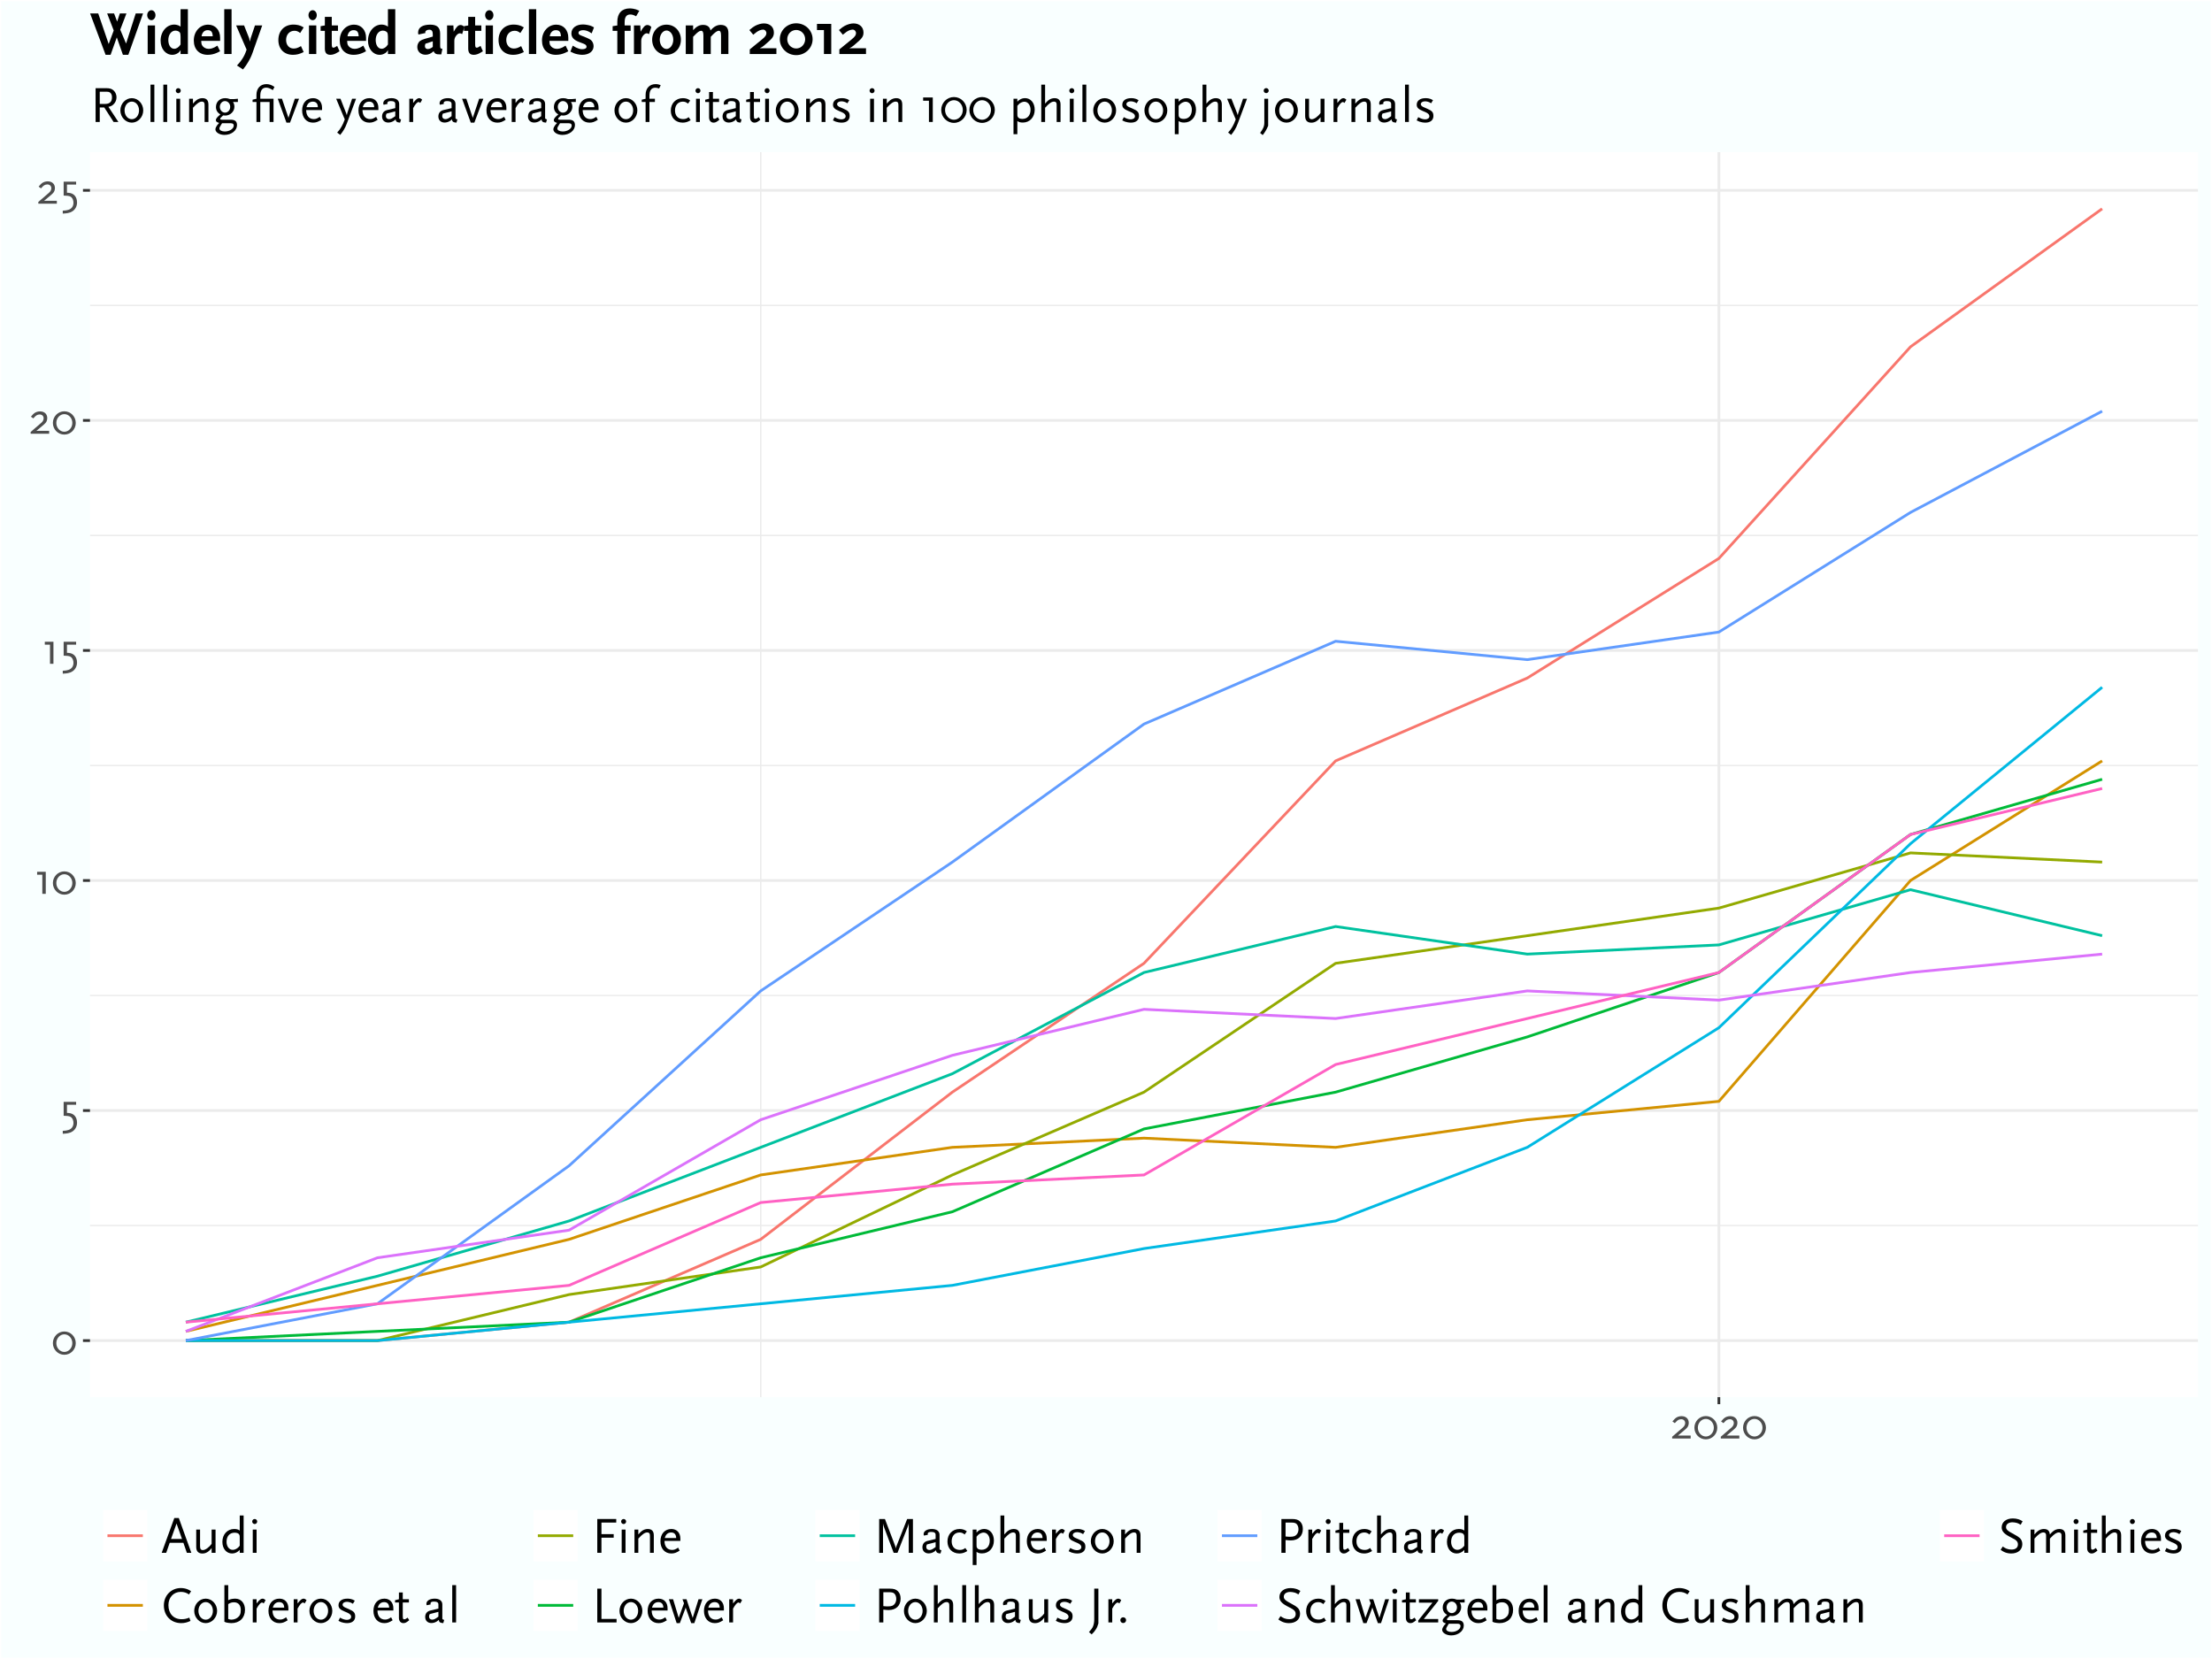 <?xml version="1.0" encoding="UTF-8"?>
<svg xmlns="http://www.w3.org/2000/svg" xmlns:xlink="http://www.w3.org/1999/xlink" width="864" height="648" viewBox="0 0 864 648">
<defs>
<g>
<g id="glyph-0-0">
<path d="M 1.547 0 L 8.266 0 L 8.266 -11.875 L 1.547 -11.875 Z M 2.578 -1.031 L 2.578 -10.859 L 7.234 -10.859 L 7.234 -1.031 Z M 2.578 -1.031 "/>
</g>
<g id="glyph-0-1">
<path d="M 9.375 -4.219 C 9.375 -6.734 7.375 -8.766 4.906 -8.766 C 2.438 -8.766 0.438 -6.734 0.438 -4.219 C 0.438 -1.703 2.438 0.328 4.906 0.328 C 7.375 0.328 9.375 -1.703 9.375 -4.219 Z M 8.031 -4.219 C 8.031 -2.328 6.625 -0.781 4.906 -0.781 C 3.188 -0.781 1.781 -2.328 1.781 -4.219 C 1.781 -6.125 3.188 -7.656 4.906 -7.656 C 6.625 -7.656 8.031 -6.125 8.031 -4.219 Z M 8.031 -4.219 "/>
</g>
<g id="glyph-0-2">
<path d="M 6.875 -0.453 C 6.875 -2.656 5.641 -4.094 3.641 -4.25 L 2.938 -4.297 L 2.938 -7.469 L 6.516 -7.469 L 6.516 -8.609 L 1.641 -8.609 L 1.641 -3.172 L 2.516 -3.125 C 3.625 -3.094 4.234 -2.922 4.688 -2.5 C 5.188 -2.016 5.469 -1.266 5.469 -0.359 C 5.469 1.016 4.75 2 3.484 2.391 C 2.828 2.594 2.484 2.641 1.297 2.719 L 1.297 3.859 C 2.375 3.797 2.734 3.766 3.344 3.641 C 4 3.516 4.594 3.281 5.062 2.969 C 6.203 2.234 6.875 0.969 6.875 -0.453 Z M 6.875 -0.453 "/>
</g>
<g id="glyph-0-3">
<path d="M 4.656 0 L 4.656 -8.609 L 1.281 -8.609 L 1.281 -7.469 L 3.312 -7.469 L 3.312 0 Z M 4.656 0 "/>
</g>
<g id="glyph-0-4">
<path d="M 7.984 0 L 7.984 -1.141 L 3 -1.141 L 5.328 -3.078 C 6.5 -4.062 6.797 -4.406 7.016 -4.953 C 7.156 -5.297 7.234 -5.688 7.234 -6.109 C 7.234 -7.703 6.141 -8.734 4.391 -8.734 C 3.547 -8.734 2.734 -8.453 2.156 -8.016 C 1.75 -7.688 1.672 -7.609 0.859 -6.672 L 1.781 -6 C 2.625 -6.906 2.688 -6.953 3.062 -7.203 C 3.359 -7.391 3.828 -7.531 4.25 -7.531 C 5.188 -7.531 5.828 -6.938 5.828 -6.047 C 5.828 -5.422 5.531 -4.812 4.938 -4.297 L 0.75 -0.688 L 0.75 0 Z M 7.984 0 "/>
</g>
<g id="glyph-1-0">
<path d="M 1.719 0 L 9.188 0 L 9.188 -13.203 L 1.719 -13.203 Z M 2.859 -1.141 L 2.859 -12.062 L 8.047 -12.062 L 8.047 -1.141 Z M 2.859 -1.141 "/>
</g>
<g id="glyph-1-1">
<path d="M 11.734 0 L 6.844 -13.578 L 5.078 -13.578 L 0.156 0 L 1.922 0 L 3.281 -3.906 L 8.625 -3.906 L 9.984 0 Z M 8.094 -5.406 L 3.797 -5.406 L 5.953 -11.438 Z M 8.094 -5.406 "/>
</g>
<g id="glyph-1-2">
<path d="M 9.188 0 L 9.188 -9.062 L 7.656 -9.062 L 7.656 -3.516 C 6.625 -2.078 5.188 -1.062 4.219 -1.062 C 3.453 -1.062 3.141 -1.516 3.141 -2.641 L 3.141 -9.062 L 1.641 -9.062 L 1.641 -2.266 C 1.641 -0.594 2.484 0.281 4.062 0.281 C 5.422 0.281 6.594 -0.422 7.656 -1.875 L 7.656 0 Z M 9.188 0 "/>
</g>
<g id="glyph-1-3">
<path d="M 9.156 0 L 9.156 -14.578 L 7.641 -14.578 L 7.641 -8.688 C 7.062 -9.125 6.438 -9.297 5.484 -9.297 C 2.797 -9.297 0.859 -7.203 0.859 -4.281 C 0.859 -1.594 2.422 0.266 4.641 0.266 C 5.781 0.266 6.844 -0.234 7.641 -1.141 L 7.641 0 Z M 7.641 -2.766 C 7.219 -2.234 7 -2.016 6.656 -1.781 C 6.094 -1.375 5.438 -1.156 4.906 -1.156 C 3.5 -1.156 2.484 -2.484 2.484 -4.297 C 2.484 -6.484 3.719 -7.859 5.641 -7.859 C 6.562 -7.859 7.203 -7.594 7.453 -7.094 C 7.625 -6.797 7.641 -6.594 7.641 -5.906 Z M 7.641 -2.766 "/>
</g>
<g id="glyph-1-4">
<path d="M 3.219 0 L 3.219 -9.062 L 1.719 -9.062 L 1.719 0 Z M 3.453 -12.219 C 3.453 -12.766 3.016 -13.203 2.484 -13.203 C 1.938 -13.203 1.5 -12.766 1.5 -12.219 C 1.5 -11.688 1.938 -11.234 2.484 -11.234 C 3.016 -11.234 3.453 -11.688 3.453 -12.219 Z M 3.453 -12.219 "/>
</g>
<g id="glyph-1-5">
<path d="M 11.641 -12.188 C 10.984 -12.641 10.703 -12.781 10.125 -13 C 9.344 -13.281 8.5 -13.438 7.641 -13.438 C 3.859 -13.438 1 -10.516 1 -6.656 C 1 -2.594 3.812 0.266 7.797 0.266 C 8.422 0.266 8.953 0.203 9.625 0.047 C 10.281 -0.125 10.594 -0.234 11.406 -0.594 L 10.938 -1.875 C 9.875 -1.438 9.016 -1.266 7.906 -1.266 C 4.797 -1.266 2.781 -3.438 2.781 -6.766 C 2.781 -9.781 4.781 -11.938 7.578 -11.938 C 8.859 -11.938 9.812 -11.641 10.812 -10.938 Z M 11.641 -12.188 "/>
</g>
<g id="glyph-1-6">
<path d="M 9.797 -4.516 C 9.797 -7.141 7.781 -9.297 5.344 -9.297 C 2.875 -9.297 0.859 -7.141 0.859 -4.516 C 0.859 -1.922 2.875 0.266 5.344 0.266 C 7.781 0.266 9.797 -1.922 9.797 -4.516 Z M 8.156 -4.516 C 8.156 -2.594 6.922 -1.078 5.344 -1.078 C 3.734 -1.078 2.5 -2.594 2.5 -4.516 C 2.5 -6.438 3.734 -7.953 5.344 -7.953 C 6.922 -7.953 8.156 -6.438 8.156 -4.516 Z M 8.156 -4.516 "/>
</g>
<g id="glyph-1-7">
<path d="M 9.688 -4.938 C 9.688 -7.562 8.156 -9.297 5.875 -9.297 C 5.312 -9.297 4.641 -9.219 4.188 -9.094 C 3.812 -9 3.625 -8.922 3.141 -8.688 L 3.141 -14.578 L 1.641 -14.578 L 1.641 -0.266 C 2.016 -0.078 2.297 0 2.562 0.062 C 2.922 0.141 3.859 0.266 4.375 0.266 C 7.594 0.266 9.688 -1.781 9.688 -4.938 Z M 8.047 -4.875 C 8.047 -3.359 7.688 -2.547 6.688 -1.812 C 6.266 -1.516 5.766 -1.281 5.234 -1.188 C 4.984 -1.125 4.719 -1.094 4.453 -1.094 C 3.922 -1.094 3.562 -1.188 3.141 -1.375 L 3.141 -7.156 C 3.875 -7.656 4.547 -7.875 5.375 -7.875 C 7.062 -7.875 8.047 -6.766 8.047 -4.875 Z M 8.047 -4.875 "/>
</g>
<g id="glyph-1-8">
<path d="M 6.734 -8.688 C 6.344 -9.078 5.922 -9.297 5.578 -9.297 C 4.906 -9.297 4.344 -8.859 3.219 -7.422 L 3.219 -9.062 L 1.719 -9.062 L 1.719 0 L 3.219 0 L 3.219 -5.406 C 4.078 -6.953 4.797 -7.781 5.359 -7.781 C 5.547 -7.781 5.703 -7.688 6 -7.422 Z M 6.734 -8.688 "/>
</g>
<g id="glyph-1-9">
<path d="M 8.641 -4.656 L 8.641 -5.547 C 8.641 -7.797 7.266 -9.297 5.141 -9.297 C 2.562 -9.297 0.859 -7.406 0.859 -4.516 C 0.859 -1.656 2.562 0.266 5.078 0.266 C 6.266 0.266 7.016 0 8.359 -0.844 L 7.766 -2.016 C 6.781 -1.344 6.203 -1.125 5.406 -1.125 C 3.562 -1.125 2.438 -2.453 2.438 -4.656 Z M 7 -5.781 L 2.562 -5.781 C 2.906 -7.188 3.781 -7.938 5.047 -7.938 C 6.281 -7.938 6.984 -7.188 7 -5.781 Z M 7 -5.781 "/>
</g>
<g id="glyph-1-10">
<path d="M 7.734 -2.344 C 7.734 -3.766 7.203 -4.375 5.281 -5.188 C 3.641 -5.859 3.406 -6 3.047 -6.359 C 2.906 -6.5 2.812 -6.703 2.812 -6.922 C 2.812 -7.594 3.484 -8.062 4.5 -8.062 C 4.844 -8.062 5.188 -8 5.547 -7.906 C 6 -7.781 6.266 -7.656 6.844 -7.297 L 7.578 -8.516 C 6.812 -8.938 6.5 -9.078 5.812 -9.203 C 5.438 -9.281 5.047 -9.297 4.656 -9.297 C 2.547 -9.297 1.219 -8.312 1.219 -6.734 C 1.219 -5.641 1.812 -5.016 3.578 -4.281 C 5.203 -3.625 5.625 -3.359 5.984 -2.844 C 6.078 -2.703 6.156 -2.438 6.156 -2.219 C 6.156 -1.516 5.484 -1.016 4.562 -1.016 C 4 -1.016 3.156 -1.156 2.266 -1.641 L 1.797 -1.875 L 1.188 -0.625 C 2.078 -0.156 2.453 -0.016 3.312 0.141 C 3.781 0.219 4.203 0.266 4.578 0.266 C 6.562 0.266 7.734 -0.719 7.734 -2.344 Z M 7.734 -2.344 "/>
</g>
<g id="glyph-1-11">
</g>
<g id="glyph-1-12">
<path d="M 5.844 -0.875 L 5.219 -1.875 C 4.578 -1.406 4.281 -1.234 3.906 -1.234 C 3.578 -1.234 3.422 -1.375 3.375 -1.641 C 3.359 -1.797 3.312 -2.562 3.312 -2.641 L 3.312 -7.797 L 5.719 -7.797 L 5.719 -9.062 L 3.312 -9.062 L 3.312 -11.703 L 1.812 -11.703 L 1.812 -9.062 L 0.297 -8.688 L 0.297 -7.797 L 1.812 -7.797 L 1.812 -1.766 C 1.812 -0.562 2.516 0.266 3.562 0.266 C 4.281 0.266 4.781 0 5.844 -0.875 Z M 5.844 -0.875 "/>
</g>
<g id="glyph-1-13">
<path d="M 8.5 -1 C 8.047 -1.078 7.797 -1.234 7.766 -1.484 L 7.766 -7.047 C 7.766 -8.438 6.625 -9.297 4.797 -9.297 C 2.859 -9.297 1.547 -8.484 1.547 -7.281 C 1.547 -7.062 1.562 -6.953 1.703 -6.719 L 3.219 -7.047 C 3.156 -7.203 3.141 -7.281 3.141 -7.375 C 3.141 -7.906 3.578 -8.156 4.516 -8.156 C 5.688 -8.156 6.234 -7.781 6.234 -7.047 L 6.234 -5.406 L 3.094 -4.656 C 1.781 -4.344 1.078 -3.453 1.078 -2.141 C 1.078 -0.703 2.047 0.234 3.5 0.234 C 4.141 0.234 4.859 0.047 5.422 -0.281 C 5.719 -0.438 5.922 -0.594 6.375 -1 C 6.453 -0.141 6.906 0.188 8.141 0.266 Z M 6.234 -2.266 C 4.938 -1.312 4.484 -1.094 3.797 -1.094 C 3.062 -1.094 2.578 -1.562 2.578 -2.281 C 2.578 -2.641 2.625 -2.844 2.844 -3.266 L 6.234 -4.141 Z M 6.234 -2.266 "/>
</g>
<g id="glyph-1-14">
<path d="M 3.141 0 L 3.141 -14.578 L 1.641 -14.578 L 1.641 0 Z M 3.141 0 "/>
</g>
<g id="glyph-1-15">
<path d="M 9.594 -11.812 L 9.594 -13.203 L 2.188 -13.203 L 2.188 0 L 3.812 0 L 3.812 -5.906 L 8.594 -5.906 L 8.594 -7.297 L 3.812 -7.297 L 3.812 -11.812 Z M 9.594 -11.812 "/>
</g>
<g id="glyph-1-16">
<path d="M 9.266 0 L 9.266 -6.781 C 9.266 -8.484 8.484 -9.297 6.875 -9.297 C 6.047 -9.297 5.141 -8.984 4.453 -8.406 C 4.016 -8.047 3.844 -7.859 3.219 -7.156 L 3.219 -9.062 L 1.719 -9.062 L 1.719 0 L 3.219 0 L 3.219 -5.547 C 4.797 -7.281 5.781 -7.953 6.703 -7.953 C 7.125 -7.953 7.484 -7.781 7.625 -7.484 C 7.719 -7.219 7.766 -7.016 7.766 -6.422 L 7.766 0 Z M 9.266 0 "/>
</g>
<g id="glyph-1-17">
<path d="M 9.719 0 L 9.719 -1.375 L 3.812 -1.375 L 3.812 -13.203 L 2.188 -13.203 L 2.188 0 Z M 9.719 0 "/>
</g>
<g id="glyph-1-18">
<path d="M 13.234 -9.062 L 11.734 -9.062 L 9.484 -1.859 L 9.453 -1.578 L 9.438 -1.859 L 7.047 -9.062 L 5.453 -9.062 L 6.062 -7.484 L 4.016 -1.844 L 4 -1.578 L 3.984 -1.844 L 1.797 -9.062 L 0.156 -9.062 L 3.188 0.266 L 4.438 0.266 L 6.578 -5.406 L 6.703 -5.906 L 6.844 -5.406 L 8.875 0.266 L 10.094 0.266 Z M 13.234 -9.062 "/>
</g>
<g id="glyph-1-19">
<path d="M 15.375 0 L 15.375 -13.203 L 13.125 -13.203 L 8.953 -2.641 C 8.812 -2.281 8.797 -2.156 8.719 -1.641 C 8.656 -1.984 8.656 -2.125 8.453 -2.641 L 4.438 -13.203 L 2.188 -13.203 L 2.188 0 L 3.688 0 L 3.688 -11.438 C 3.844 -10.625 3.922 -10.422 4.203 -9.688 L 7.844 0 L 9.344 0 L 13.234 -9.938 C 13.516 -10.656 13.594 -10.875 13.734 -11.562 L 13.734 0 Z M 15.375 0 "/>
</g>
<g id="glyph-1-20">
<path d="M 8.625 -0.703 L 7.844 -1.875 C 7.094 -1.312 6.547 -1.125 5.656 -1.125 C 3.719 -1.125 2.5 -2.422 2.5 -4.5 C 2.5 -6.547 3.719 -7.938 5.547 -7.938 C 6.359 -7.938 6.875 -7.734 7.578 -7.156 L 8.438 -8.375 C 7.812 -8.812 7.547 -8.953 6.938 -9.125 C 6.5 -9.234 6.062 -9.297 5.594 -9.297 C 2.812 -9.297 0.859 -7.281 0.859 -4.422 C 0.859 -1.641 2.734 0.266 5.5 0.266 C 6.406 0.266 7.281 0.047 8.016 -0.359 C 8.156 -0.422 8.359 -0.547 8.625 -0.703 Z M 8.625 -0.703 "/>
</g>
<g id="glyph-1-21">
<path d="M 10 -4.781 C 10 -7.453 8.438 -9.312 6.203 -9.312 C 5.062 -9.312 3.984 -8.797 3.219 -7.922 L 3.219 -9.062 L 1.719 -9.062 L 1.719 4.781 L 3.219 4.781 L 3.219 -0.375 C 3.797 0.062 4.422 0.234 5.375 0.234 C 8.062 0.234 10 -1.859 10 -4.781 Z M 8.375 -4.766 C 8.375 -2.578 7.141 -1.188 5.219 -1.188 C 4.297 -1.188 3.703 -1.438 3.406 -1.953 C 3.234 -2.266 3.219 -2.359 3.219 -3.141 L 3.219 -6.281 C 3.641 -6.812 3.844 -7.016 4.203 -7.281 C 4.766 -7.656 5.422 -7.906 5.953 -7.906 C 7.359 -7.906 8.375 -6.578 8.375 -4.766 Z M 8.375 -4.766 "/>
</g>
<g id="glyph-1-22">
<path d="M 9.094 0 L 9.094 -6.781 C 9.094 -8.484 8.312 -9.297 6.719 -9.297 C 5.859 -9.297 4.984 -8.984 4.281 -8.406 C 3.844 -8.047 3.688 -7.859 3.062 -7.156 L 3.062 -14.578 L 1.562 -14.578 L 1.562 0 L 3.062 0 L 3.062 -5.547 C 4.625 -7.281 5.594 -7.953 6.547 -7.953 C 6.953 -7.953 7.297 -7.781 7.438 -7.484 C 7.562 -7.219 7.578 -7.016 7.578 -6.422 L 7.578 0 Z M 9.094 0 "/>
</g>
<g id="glyph-1-23">
<path d="M 10.562 -9.297 C 10.562 -10.547 10.219 -11.453 9.547 -12.156 C 8.797 -12.922 7.922 -13.203 6.312 -13.203 L 2.188 -13.203 L 2.188 0 L 3.812 0 L 3.812 -5 C 5.016 -4.875 5.344 -4.844 5.859 -4.844 C 8.766 -4.844 10.562 -6.547 10.562 -9.297 Z M 8.859 -9.203 C 8.859 -7.953 8.266 -6.922 7.297 -6.516 C 6.859 -6.344 6.312 -6.266 5.578 -6.266 C 5.125 -6.266 4.734 -6.281 3.812 -6.375 L 3.812 -11.812 L 6.078 -11.812 C 7.141 -11.812 7.719 -11.656 8.125 -11.266 C 8.594 -10.781 8.859 -10.062 8.859 -9.203 Z M 8.859 -9.203 "/>
</g>
<g id="glyph-1-24">
<path d="M 3.812 0.375 L 3.812 -13.203 L 2.188 -13.203 L 2.188 -1.141 C 2.188 0.047 1.953 1.094 1.578 1.859 C 1.297 2.375 1.047 2.734 0.125 3.766 L 1.188 4.656 C 2.016 3.859 2.312 3.5 2.797 2.734 C 3.312 1.922 3.5 1.5 3.812 0.375 Z M 3.812 0.375 "/>
</g>
<g id="glyph-1-25">
<path d="M 3.641 -0.906 C 3.641 -1.516 3.141 -2.016 2.516 -2.016 C 1.875 -2.016 1.375 -1.516 1.375 -0.906 C 1.375 -0.266 1.875 0.234 2.516 0.234 C 3.141 0.234 3.641 -0.266 3.641 -0.906 Z M 3.641 -0.906 "/>
</g>
<g id="glyph-1-26">
<path d="M 9.594 -12.312 C 8.859 -12.766 8.547 -12.922 8 -13.094 C 7.312 -13.312 6.547 -13.422 5.781 -13.422 C 3.156 -13.422 1.422 -12.016 1.422 -9.922 C 1.422 -8.562 2.266 -7.516 4.234 -6.453 C 5.484 -5.781 6.219 -5.406 6.438 -5.281 C 6.953 -4.984 7.344 -4.594 7.562 -4.203 C 7.703 -3.953 7.766 -3.641 7.766 -3.266 C 7.766 -2 6.812 -1.266 5.266 -1.266 C 4.578 -1.266 3.938 -1.375 3.359 -1.594 C 2.906 -1.781 2.578 -1.953 1.844 -2.453 L 1 -1.156 C 1.859 -0.578 2.203 -0.375 2.703 -0.188 C 3.406 0.094 4.234 0.266 5.141 0.266 C 7.797 0.266 9.484 -1.156 9.484 -3.422 C 9.484 -4.375 9.094 -5.281 8.453 -5.812 C 7.984 -6.234 7.281 -6.688 6.375 -7.156 C 3.703 -8.578 3.125 -9.078 3.125 -10.062 C 3.125 -11.188 4.141 -11.922 5.641 -11.922 C 6.156 -11.922 6.953 -11.797 7.453 -11.641 C 7.875 -11.5 8.156 -11.359 8.844 -10.953 Z M 9.594 -12.312 "/>
</g>
<g id="glyph-1-27">
<path d="M 8.438 0 L 8.438 -1.344 L 2.812 -1.344 L 8.438 -8.422 L 8.438 -9.062 L 0.906 -9.062 L 0.906 -7.719 L 6.188 -7.719 L 0.641 -0.766 L 0.641 0 Z M 8.438 0 "/>
</g>
<g id="glyph-1-28">
<path d="M 9.766 -7.797 L 9.766 -9.062 L 8.125 -8.922 L 6.734 -8.922 C 5.859 -9.219 5.484 -9.297 4.812 -9.297 C 2.703 -9.297 1.203 -7.875 1.203 -5.844 C 1.203 -4.578 1.797 -3.578 2.938 -2.953 C 1.719 -1.953 1.156 -1.281 1.156 -0.703 C 1.156 -0.188 1.547 0.125 2.453 0.375 C 1.781 1.094 1.516 1.438 1.266 1.938 C 1.078 2.297 0.984 2.625 0.984 2.875 C 0.984 4.062 2.625 5.062 4.516 5.062 C 7.234 5.062 9.422 3.359 9.422 1.234 C 9.422 -0.219 8.656 -0.875 6.984 -0.875 L 3.594 -0.875 C 3.047 -0.875 2.844 -0.953 2.844 -1.203 C 2.844 -1.453 3.188 -1.859 4.016 -2.562 C 4.156 -2.562 4.266 -2.547 4.312 -2.547 C 4.578 -2.516 4.766 -2.5 4.875 -2.5 C 6.781 -2.5 8.406 -4.078 8.406 -5.922 C 8.406 -6.656 8.219 -7.266 7.859 -7.797 Z M 8.156 1.422 C 8.156 2.641 6.5 3.719 4.656 3.719 C 3.438 3.719 2.547 3.234 2.547 2.562 C 2.547 2.219 2.719 1.859 3.297 0.953 L 3.594 0.5 L 6.984 0.5 C 7.781 0.5 8.156 0.797 8.156 1.422 Z M 6.766 -5.906 C 6.766 -4.625 5.875 -3.641 4.734 -3.641 C 3.625 -3.641 2.719 -4.656 2.719 -5.906 C 2.719 -7.141 3.625 -8.156 4.719 -8.156 C 5.859 -8.156 6.766 -7.156 6.766 -5.906 Z M 6.766 -5.906 "/>
</g>
<g id="glyph-1-29">
<path d="M 15.297 0 L 15.297 -6.781 C 15.297 -8.484 14.516 -9.297 12.922 -9.297 C 12.078 -9.297 11.188 -8.984 10.5 -8.406 C 10.062 -8.047 9.875 -7.859 9.234 -7.141 C 9.141 -8.594 8.375 -9.297 6.875 -9.297 C 6.047 -9.297 5.141 -8.984 4.453 -8.406 C 4.016 -8.047 3.844 -7.859 3.219 -7.156 L 3.219 -9.062 L 1.719 -9.062 L 1.719 0 L 3.219 0 L 3.219 -5.547 C 4.797 -7.281 5.781 -7.953 6.703 -7.953 C 7.125 -7.953 7.484 -7.781 7.625 -7.484 C 7.766 -7.203 7.766 -7.078 7.766 -6.422 L 7.766 0 L 9.266 0 L 9.266 -5.547 L 9.688 -5.984 C 11.016 -7.375 11.906 -7.953 12.734 -7.953 C 13.156 -7.953 13.516 -7.781 13.656 -7.484 C 13.797 -7.203 13.797 -7.078 13.797 -6.422 L 13.797 0 Z M 15.297 0 "/>
</g>
<g id="glyph-1-30">
<path d="M 11.094 0 L 7.203 -5.906 C 8.188 -6.125 8.656 -6.359 9.203 -6.906 C 9.938 -7.594 10.359 -8.594 10.359 -9.641 C 10.359 -10.641 9.953 -11.594 9.312 -12.219 C 8.562 -12.953 7.797 -13.203 6.203 -13.203 L 2.188 -13.203 L 2.188 0 L 3.812 0 L 3.812 -5.656 L 5.578 -5.656 L 9.219 0 Z M 8.594 -9.625 C 8.594 -7.922 7.703 -7.047 5.953 -7.047 L 3.812 -7.047 L 3.812 -11.812 L 5.953 -11.812 C 7.141 -11.812 7.484 -11.766 7.875 -11.438 C 8.359 -11.062 8.594 -10.453 8.594 -9.625 Z M 8.594 -9.625 "/>
</g>
<g id="glyph-1-31">
<path d="M 9.062 -13.703 C 8.281 -14.188 7.938 -14.359 7.406 -14.547 C 6.922 -14.703 6.406 -14.781 5.906 -14.781 C 3.547 -14.781 2.016 -13.125 2.016 -10.562 L 2.016 -9.062 L 0.5 -8.688 L 0.5 -7.797 L 2.016 -7.797 L 2.016 0 L 3.516 0 L 3.516 -7.797 L 7.156 -7.797 L 7.156 0 L 8.688 0 L 8.688 -9.062 L 3.516 -9.062 L 3.516 -10.188 C 3.516 -12.312 4.281 -13.406 5.797 -13.406 C 6.594 -13.406 7.281 -13.156 8.422 -12.438 Z M 9.062 -13.703 "/>
</g>
<g id="glyph-1-32">
<path d="M 8.641 -9.062 L 7 -9.062 L 4.547 -1.703 L 4.516 -1.359 L 4.484 -1.719 L 1.984 -9.062 L 0.344 -9.062 L 3.734 0.266 L 5.125 0.266 Z M 8.641 -9.062 "/>
</g>
<g id="glyph-1-33">
<path d="M 7.922 -9.062 L 6.375 -9.062 L 4.516 -3.516 L 4.312 -2.641 L 4.016 -3.516 L 1.844 -9.062 L 0.156 -9.062 L 3.516 -1 C 3 0.375 2.766 0.922 2.266 1.797 C 1.734 2.734 1.438 3.141 0.547 4.141 L 1.734 5.062 C 2.484 4.125 2.734 3.734 3.094 3.156 C 3.594 2.359 3.938 1.625 4.359 0.5 Z M 7.922 -9.062 "/>
</g>
<g id="glyph-1-34">
<path d="M 7.922 -14.344 C 7.219 -14.656 6.688 -14.781 5.922 -14.781 C 3.547 -14.781 2.016 -13.141 2.016 -10.562 L 2.016 -9.062 L 0.5 -8.688 L 0.5 -7.797 L 2.016 -7.797 L 2.016 0 L 3.516 0 L 3.516 -7.797 L 5.656 -7.797 L 5.656 -9.062 L 3.516 -9.062 L 3.516 -10.188 C 3.516 -12.344 4.281 -13.375 5.812 -13.375 C 6.281 -13.375 6.656 -13.297 7.297 -13.078 Z M 7.922 -14.344 "/>
</g>
<g id="glyph-1-35">
<path d="M 5.188 0 L 5.188 -9.562 L 1.422 -9.562 L 1.422 -8.297 L 3.688 -8.297 L 3.688 0 Z M 5.188 0 "/>
</g>
<g id="glyph-1-36">
<path d="M 10.422 -4.688 C 10.422 -7.484 8.203 -9.734 5.453 -9.734 C 2.703 -9.734 0.484 -7.484 0.484 -4.688 C 0.484 -1.906 2.703 0.359 5.453 0.359 C 8.203 0.359 10.422 -1.906 10.422 -4.688 Z M 8.922 -4.688 C 8.922 -2.578 7.359 -0.859 5.453 -0.859 C 3.547 -0.859 1.984 -2.578 1.984 -4.688 C 1.984 -6.797 3.547 -8.5 5.453 -8.5 C 7.359 -8.5 8.922 -6.797 8.922 -4.688 Z M 8.922 -4.688 "/>
</g>
<g id="glyph-1-37">
<path d="M 3.188 1.5 L 3.188 -9.062 L 1.688 -9.062 L 1.688 0.125 C 1.688 1.078 1.547 1.766 1.203 2.438 C 0.906 3.062 0.719 3.344 0.047 4.281 L 1.047 5.125 C 1.594 4.438 1.781 4.188 2.156 3.547 C 2.562 2.875 2.766 2.5 3.188 1.5 Z M 3.406 -12.234 C 3.406 -12.781 2.953 -13.219 2.422 -13.219 C 1.875 -13.219 1.438 -12.781 1.438 -12.234 C 1.438 -11.703 1.875 -11.266 2.422 -11.266 C 2.953 -11.266 3.406 -11.703 3.406 -12.234 Z M 3.406 -12.234 "/>
</g>
<g id="glyph-2-0">
<path d="M 1.703 0 L 11.375 0 L 11.375 -15.844 L 1.703 -15.844 Z M 3.672 -1.969 L 3.672 -13.875 L 9.406 -13.875 L 9.406 -1.969 Z M 3.672 -1.969 "/>
</g>
<g id="glyph-2-1">
<path d="M 20.719 -15.844 L 17.859 -15.844 L 14.094 -4.078 L 11.812 -9.5 L 14.234 -15.844 L 11.656 -15.844 L 10.609 -12.672 L 9.406 -15.844 L 6.703 -15.844 L 9.266 -9.188 L 7.297 -3.906 L 3.219 -15.844 L 0.047 -15.844 L 6.094 0.312 L 8.047 0.312 L 10.469 -6.484 L 12.859 0.312 L 14.969 0.312 Z M 20.719 -15.844 "/>
</g>
<g id="glyph-2-2">
<path d="M 4.391 0 L 4.391 -11.156 L 1.531 -11.156 L 1.531 0 Z M 4.578 -15.172 C 4.578 -16.25 3.859 -17.109 2.969 -17.109 C 2.094 -17.109 1.344 -16.25 1.344 -15.172 C 1.344 -14.094 2.094 -13.219 2.969 -13.219 C 3.859 -13.219 4.578 -14.094 4.578 -15.172 Z M 4.578 -15.172 "/>
</g>
<g id="glyph-2-3">
<path d="M 11.234 0 L 11.234 -17.5 L 8.375 -17.5 L 8.375 -10.703 C 7.75 -11.141 7.484 -11.234 6.891 -11.375 C 6.547 -11.453 6.219 -11.5 5.906 -11.5 C 2.953 -11.5 0.578 -8.719 0.578 -5.25 C 0.578 -2.047 2.516 0.312 5.156 0.312 C 5.906 0.312 6.594 0.094 7.25 -0.312 C 7.781 -0.641 7.969 -0.859 8.375 -1.516 L 8.375 0 Z M 8.375 -3.719 C 7.688 -2.641 6.797 -2.047 5.906 -2.047 C 4.531 -2.047 3.594 -3.453 3.594 -5.469 C 3.594 -7.578 4.781 -9.141 6.359 -9.141 C 7.25 -9.141 8.047 -8.719 8.234 -8.109 C 8.297 -7.875 8.375 -7.297 8.375 -6.672 Z M 8.375 -3.719 "/>
</g>
<g id="glyph-2-4">
<path d="M 10.828 -1.078 L 9.766 -3.266 C 8.734 -2.609 8.297 -2.406 7.625 -2.203 C 7.172 -2.062 6.75 -2.016 6.312 -2.016 C 5.25 -2.016 4.297 -2.547 3.812 -3.359 C 3.547 -3.812 3.484 -4.203 3.438 -5.141 L 10.828 -5.141 L 10.828 -6.359 C 10.828 -9.391 8.906 -11.469 6.141 -11.469 C 2.953 -11.469 0.547 -8.812 0.547 -5.281 C 0.547 -1.875 2.641 0.312 5.953 0.312 C 7.25 0.312 8.453 0.047 9.625 -0.484 C 9.891 -0.594 10.297 -0.797 10.828 -1.078 Z M 7.938 -6.938 L 3.578 -6.938 C 3.812 -8.453 4.688 -9.312 5.953 -9.312 C 7.297 -9.312 7.875 -8.641 7.938 -6.938 Z M 7.938 -6.938 "/>
</g>
<g id="glyph-2-5">
<path d="M 4.297 0 L 4.297 -17.5 L 1.438 -17.5 L 1.438 0 Z M 4.297 0 "/>
</g>
<g id="glyph-2-6">
<path d="M 10.266 -11.156 L 7.438 -11.156 L 5.766 -6.188 L 5.453 -4.844 L 5.156 -6.188 L 3.188 -11.156 L 0.078 -11.156 L 4.172 -1.703 C 3.547 0.094 3.188 0.797 2.469 1.922 C 1.844 2.875 1.469 3.359 0.406 4.484 L 2.766 6.031 C 3.719 4.828 4.031 4.375 4.734 3.219 C 5.547 1.844 5.969 0.984 6.531 -0.594 Z M 10.266 -11.156 "/>
</g>
<g id="glyph-2-7">
</g>
<g id="glyph-2-8">
<path d="M 10.469 -0.766 L 9.406 -3.094 C 8.188 -2.375 7.484 -2.141 6.531 -2.141 C 4.797 -2.141 3.594 -3.5 3.594 -5.5 C 3.594 -7.578 4.938 -9.078 6.844 -9.078 C 7.703 -9.078 8.25 -8.859 9.094 -8.203 L 10.469 -10.391 C 9.531 -10.938 9.141 -11.109 8.328 -11.297 C 7.734 -11.422 7.125 -11.5 6.5 -11.5 C 2.953 -11.5 0.578 -9.078 0.578 -5.469 C 0.578 -1.969 2.812 0.312 6.266 0.312 C 7.656 0.312 8.906 0.031 10.469 -0.766 Z M 10.469 -0.766 "/>
</g>
<g id="glyph-2-9">
<path d="M 7.469 -1.078 L 6.547 -3.172 C 5.766 -2.641 5.359 -2.469 5.016 -2.469 C 4.562 -2.469 4.438 -2.828 4.438 -4.078 L 4.438 -9.047 L 6.859 -9.047 L 6.859 -11.156 L 4.438 -11.156 L 4.438 -14.5 L 1.734 -14.5 L 1.734 -11.156 L 0.078 -10.875 L 0.078 -9.047 L 1.734 -9.047 L 1.734 -2.109 C 1.734 -0.453 2.422 0.312 3.906 0.312 C 4.703 0.312 5.641 0.047 6.594 -0.547 Z M 7.469 -1.078 "/>
</g>
<g id="glyph-2-10">
<path d="M 10.656 -2.016 C 9.891 -2.094 9.766 -2.25 9.766 -3.266 L 9.766 -7.922 C 9.766 -10.375 8.562 -11.469 5.906 -11.469 C 2.875 -11.469 1.156 -10.344 1.156 -8.375 C 1.156 -8.062 1.172 -7.938 1.297 -7.609 L 4.031 -8.203 C 3.984 -8.359 3.953 -8.406 3.953 -8.5 C 3.953 -9.047 4.656 -9.5 5.516 -9.5 C 6.453 -9.5 6.891 -8.953 6.891 -7.75 L 6.891 -6.812 L 3.719 -5.906 C 2.094 -5.422 1.422 -4.891 1.031 -3.859 C 0.906 -3.5 0.844 -3.125 0.844 -2.734 C 0.844 -0.953 2.188 0.281 4.078 0.281 C 5.203 0.281 6.141 -0.125 7.203 -1.078 C 7.703 -0.094 8.156 0.141 9.594 0.141 L 10.203 0.141 Z M 6.891 -2.781 C 6.484 -2.469 6.344 -2.375 6.141 -2.281 C 5.766 -2.062 5.328 -1.938 4.969 -1.938 C 4.25 -1.938 3.812 -2.375 3.812 -3.094 C 3.812 -3.391 3.859 -3.594 4.031 -4.031 L 6.891 -4.969 Z M 6.891 -2.781 "/>
</g>
<g id="glyph-2-11">
<path d="M 8.25 -10.531 C 7.797 -11.062 7.297 -11.328 6.703 -11.328 C 5.828 -11.328 5.141 -10.609 4.062 -8.719 L 3.938 -11.156 L 1.469 -11.156 L 1.469 0 L 4.312 0 L 4.312 -5.109 C 4.312 -5.953 4.562 -6.594 5.094 -7.25 C 5.516 -7.781 6.031 -8.094 6.484 -8.094 C 6.797 -8.094 7.031 -7.984 7.344 -7.75 Z M 8.25 -10.531 "/>
</g>
<g id="glyph-2-12">
<path d="M 9.859 -10.391 C 8.859 -10.969 8.469 -11.109 7.422 -11.328 C 6.719 -11.469 6.094 -11.547 5.562 -11.547 C 2.859 -11.547 1.031 -10.125 1.031 -8.047 C 1.031 -6.547 1.938 -5.516 3.906 -4.75 L 5.828 -4.016 C 6.594 -3.719 6.953 -3.344 6.953 -2.828 C 6.953 -2.234 6.312 -1.875 5.203 -1.875 C 4.797 -1.875 4.391 -1.938 3.953 -2.094 C 3.141 -2.359 2.688 -2.562 1.562 -3.266 L 0.641 -0.938 C 1.875 -0.312 2.375 -0.125 3.406 0.094 C 4.078 0.234 4.688 0.312 5.234 0.312 C 7.922 0.312 9.703 -1.031 9.703 -3.078 C 9.703 -4.062 9.234 -5.047 8.547 -5.547 C 8.047 -5.906 6.438 -6.641 5.188 -7.078 C 4.172 -7.438 3.797 -7.75 3.797 -8.25 C 3.797 -8.875 4.516 -9.312 5.609 -9.312 C 6.438 -9.312 7.391 -9.031 8.188 -8.547 C 8.406 -8.422 8.656 -8.25 8.953 -8.062 Z M 9.859 -10.391 "/>
</g>
<g id="glyph-2-13">
<path d="M 10.562 -16.891 C 9.484 -17.406 9.031 -17.547 8.188 -17.688 C 7.703 -17.766 7.219 -17.812 6.812 -17.812 C 3.75 -17.812 1.969 -15.891 1.969 -12.594 L 1.969 -11.156 L 0.141 -10.875 L 0.141 -9.047 L 1.969 -9.047 L 1.969 0 L 4.828 0 L 4.828 -9.047 L 7.172 -9.047 L 7.172 -11.156 L 4.828 -11.156 L 4.828 -11.812 C 4.828 -13.484 4.938 -14.062 5.375 -14.688 C 5.734 -15.188 6.266 -15.438 7.016 -15.438 C 7.75 -15.438 8.328 -15.266 9.312 -14.734 Z M 10.562 -16.891 "/>
</g>
<g id="glyph-2-14">
<path d="M 11.812 -5.594 C 11.812 -8.922 9.391 -11.469 6.188 -11.469 C 3 -11.469 0.578 -8.922 0.578 -5.594 C 0.578 -2.234 3 0.312 6.188 0.312 C 9.391 0.312 11.812 -2.234 11.812 -5.594 Z M 8.828 -5.594 C 8.828 -3.594 7.625 -1.969 6.188 -1.969 C 4.75 -1.969 3.547 -3.594 3.547 -5.594 C 3.547 -7.562 4.75 -9.188 6.188 -9.188 C 7.625 -9.188 8.828 -7.562 8.828 -5.594 Z M 8.828 -5.594 "/>
</g>
<g id="glyph-2-15">
<path d="M 18.359 0 L 18.359 -8.203 C 18.359 -10.312 17.359 -11.375 15.344 -11.375 C 13.875 -11.375 12.594 -10.656 11.375 -9.188 C 11.109 -10.609 10.109 -11.375 8.453 -11.375 C 7.031 -11.375 5.922 -10.781 4.578 -9.312 L 4.578 -11.156 L 1.703 -11.156 L 1.703 0 L 4.578 0 L 4.578 -6.719 L 4.969 -7.125 C 6.219 -8.469 7.062 -9.078 7.656 -9.078 C 8.359 -9.078 8.594 -8.562 8.594 -7.172 L 8.594 0 L 11.469 0 L 11.469 -6.703 C 12.188 -7.516 12.594 -7.922 13.016 -8.25 C 13.625 -8.781 14.203 -9.078 14.562 -9.078 C 15.234 -9.078 15.484 -8.562 15.484 -7.172 L 15.484 0 Z M 18.359 0 "/>
</g>
<g id="glyph-2-16">
<path d="M 11.109 0 L 11.109 -2.25 L 4.609 -2.25 C 5.469 -2.719 5.828 -2.906 6.281 -3.312 L 7.172 -4.078 C 9.359 -5.969 10.125 -6.703 10.125 -8.375 C 10.125 -10.531 8.562 -11.953 6.234 -11.953 C 5.203 -11.953 3.938 -11.594 2.875 -11.047 C 2.109 -10.625 1.656 -10.312 0.547 -9.359 L 2.062 -7.531 C 3.188 -8.5 3.719 -8.859 4.516 -9.219 C 4.922 -9.391 5.516 -9.531 5.859 -9.531 C 6.625 -9.531 7.203 -8.922 7.203 -8.141 C 7.203 -7.375 6.766 -6.75 5.516 -5.734 L 0.703 -1.797 L 0.703 0 Z M 11.109 0 "/>
</g>
<g id="glyph-2-17">
<path d="M 13.25 -5.781 C 13.25 -9.219 10.391 -12 6.844 -12 C 3.281 -12 0.438 -9.219 0.438 -5.781 C 0.438 -2.359 3.281 0.438 6.844 0.438 C 10.391 0.438 13.25 -2.359 13.25 -5.781 Z M 10.344 -5.781 C 10.344 -3.797 8.781 -2.156 6.844 -2.156 C 4.891 -2.156 3.344 -3.797 3.344 -5.781 C 3.344 -7.781 4.891 -9.391 6.844 -9.391 C 8.781 -9.391 10.344 -7.781 10.344 -5.781 Z M 10.344 -5.781 "/>
</g>
<g id="glyph-2-18">
<path d="M 6.531 0 L 6.531 -11.766 L 0.953 -11.766 L 0.953 -9.359 L 3.672 -9.359 L 3.672 0 Z M 6.531 0 "/>
</g>
</g>
<clipPath id="clip-0">
<path clip-rule="nonzero" d="M 35.152 59.438 L 858.523 59.438 L 858.523 545.73 L 35.152 545.73 Z M 35.152 59.438 "/>
</clipPath>
<clipPath id="clip-1">
<path clip-rule="nonzero" d="M 35.152 478 L 858.523 478 L 858.523 479 L 35.152 479 Z M 35.152 478 "/>
</clipPath>
<clipPath id="clip-2">
<path clip-rule="nonzero" d="M 35.152 388 L 858.523 388 L 858.523 390 L 35.152 390 Z M 35.152 388 "/>
</clipPath>
<clipPath id="clip-3">
<path clip-rule="nonzero" d="M 35.152 298 L 858.523 298 L 858.523 300 L 35.152 300 Z M 35.152 298 "/>
</clipPath>
<clipPath id="clip-4">
<path clip-rule="nonzero" d="M 35.152 208 L 858.523 208 L 858.523 210 L 35.152 210 Z M 35.152 208 "/>
</clipPath>
<clipPath id="clip-5">
<path clip-rule="nonzero" d="M 35.152 119 L 858.523 119 L 858.523 120 L 35.152 120 Z M 35.152 119 "/>
</clipPath>
<clipPath id="clip-6">
<path clip-rule="nonzero" d="M 296 59.438 L 298 59.438 L 298 545.73 L 296 545.73 Z M 296 59.438 "/>
</clipPath>
<clipPath id="clip-7">
<path clip-rule="nonzero" d="M 35.152 523 L 858.523 523 L 858.523 525 L 35.152 525 Z M 35.152 523 "/>
</clipPath>
<clipPath id="clip-8">
<path clip-rule="nonzero" d="M 35.152 433 L 858.523 433 L 858.523 435 L 35.152 435 Z M 35.152 433 "/>
</clipPath>
<clipPath id="clip-9">
<path clip-rule="nonzero" d="M 35.152 343 L 858.523 343 L 858.523 345 L 35.152 345 Z M 35.152 343 "/>
</clipPath>
<clipPath id="clip-10">
<path clip-rule="nonzero" d="M 35.152 253 L 858.523 253 L 858.523 255 L 35.152 255 Z M 35.152 253 "/>
</clipPath>
<clipPath id="clip-11">
<path clip-rule="nonzero" d="M 35.152 163 L 858.523 163 L 858.523 165 L 35.152 165 Z M 35.152 163 "/>
</clipPath>
<clipPath id="clip-12">
<path clip-rule="nonzero" d="M 35.152 73 L 858.523 73 L 858.523 75 L 35.152 75 Z M 35.152 73 "/>
</clipPath>
<clipPath id="clip-13">
<path clip-rule="nonzero" d="M 670 59.438 L 672 59.438 L 672 545.73 L 670 545.73 Z M 670 59.438 "/>
</clipPath>
</defs>
<rect x="-86.4" y="-64.8" width="1036.8" height="777.6" fill="rgb(100%, 100%, 100%)" fill-opacity="1"/>
<rect x="-86.4" y="-64.8" width="1036.8" height="777.6" fill="rgb(97.647%, 100%, 100%)" fill-opacity="1"/>
<path fill="none" stroke-width="1.067" stroke-linecap="round" stroke-linejoin="round" stroke="rgb(100%, 100%, 100%)" stroke-opacity="1" stroke-miterlimit="10" d="M 0 648 L 864 648 L 864 0 L 0 0 Z M 0 648 "/>
<g clip-path="url(#clip-0)">
<path fill-rule="nonzero" fill="rgb(100%, 100%, 100%)" fill-opacity="1" d="M 35.152 545.73 L 858.523 545.73 L 858.523 59.438 L 35.152 59.438 Z M 35.152 545.73 "/>
</g>
<g clip-path="url(#clip-1)">
<path fill="none" stroke-width="0.533" stroke-linecap="butt" stroke-linejoin="round" stroke="rgb(92.157%, 92.157%, 92.157%)" stroke-opacity="1" stroke-miterlimit="10" d="M 35.152 478.699 L 858.52 478.699 "/>
</g>
<g clip-path="url(#clip-2)">
<path fill="none" stroke-width="0.533" stroke-linecap="butt" stroke-linejoin="round" stroke="rgb(92.157%, 92.157%, 92.157%)" stroke-opacity="1" stroke-miterlimit="10" d="M 35.152 388.844 L 858.52 388.844 "/>
</g>
<g clip-path="url(#clip-3)">
<path fill="none" stroke-width="0.533" stroke-linecap="butt" stroke-linejoin="round" stroke="rgb(92.157%, 92.157%, 92.157%)" stroke-opacity="1" stroke-miterlimit="10" d="M 35.152 298.992 L 858.52 298.992 "/>
</g>
<g clip-path="url(#clip-4)">
<path fill="none" stroke-width="0.533" stroke-linecap="butt" stroke-linejoin="round" stroke="rgb(92.157%, 92.157%, 92.157%)" stroke-opacity="1" stroke-miterlimit="10" d="M 35.152 209.137 L 858.52 209.137 "/>
</g>
<g clip-path="url(#clip-5)">
<path fill="none" stroke-width="0.533" stroke-linecap="butt" stroke-linejoin="round" stroke="rgb(92.157%, 92.157%, 92.157%)" stroke-opacity="1" stroke-miterlimit="10" d="M 35.152 119.281 L 858.52 119.281 "/>
</g>
<g clip-path="url(#clip-6)">
<path fill="none" stroke-width="0.533" stroke-linecap="butt" stroke-linejoin="round" stroke="rgb(92.157%, 92.157%, 92.157%)" stroke-opacity="1" stroke-miterlimit="10" d="M 297.133 545.73 L 297.133 59.438 "/>
</g>
<g clip-path="url(#clip-7)">
<path fill="none" stroke-width="1.067" stroke-linecap="butt" stroke-linejoin="round" stroke="rgb(92.157%, 92.157%, 92.157%)" stroke-opacity="1" stroke-miterlimit="10" d="M 35.152 523.629 L 858.52 523.629 "/>
</g>
<g clip-path="url(#clip-8)">
<path fill="none" stroke-width="1.067" stroke-linecap="butt" stroke-linejoin="round" stroke="rgb(92.157%, 92.157%, 92.157%)" stroke-opacity="1" stroke-miterlimit="10" d="M 35.152 433.773 L 858.52 433.773 "/>
</g>
<g clip-path="url(#clip-9)">
<path fill="none" stroke-width="1.067" stroke-linecap="butt" stroke-linejoin="round" stroke="rgb(92.157%, 92.157%, 92.157%)" stroke-opacity="1" stroke-miterlimit="10" d="M 35.152 343.918 L 858.52 343.918 "/>
</g>
<g clip-path="url(#clip-10)">
<path fill="none" stroke-width="1.067" stroke-linecap="butt" stroke-linejoin="round" stroke="rgb(92.157%, 92.157%, 92.157%)" stroke-opacity="1" stroke-miterlimit="10" d="M 35.152 254.062 L 858.52 254.062 "/>
</g>
<g clip-path="url(#clip-11)">
<path fill="none" stroke-width="1.067" stroke-linecap="butt" stroke-linejoin="round" stroke="rgb(92.157%, 92.157%, 92.157%)" stroke-opacity="1" stroke-miterlimit="10" d="M 35.152 164.207 L 858.52 164.207 "/>
</g>
<g clip-path="url(#clip-12)">
<path fill="none" stroke-width="1.067" stroke-linecap="butt" stroke-linejoin="round" stroke="rgb(92.157%, 92.157%, 92.157%)" stroke-opacity="1" stroke-miterlimit="10" d="M 35.152 74.355 L 858.52 74.355 "/>
</g>
<g clip-path="url(#clip-13)">
<path fill="none" stroke-width="1.067" stroke-linecap="butt" stroke-linejoin="round" stroke="rgb(92.157%, 92.157%, 92.157%)" stroke-opacity="1" stroke-miterlimit="10" d="M 671.391 545.73 L 671.391 59.438 "/>
</g>
<path fill="none" stroke-width="1.067" stroke-linecap="butt" stroke-linejoin="round" stroke="rgb(97.255%, 46.275%, 42.745%)" stroke-opacity="1" stroke-miterlimit="10" d="M 72.578 523.629 L 147.43 523.629 L 222.281 516.438 L 297.133 484.09 L 371.984 426.586 L 446.836 376.266 L 521.688 297.195 L 596.539 264.848 L 671.391 218.121 L 746.242 135.457 L 821.094 81.543 "/>
<path fill="none" stroke-width="1.067" stroke-linecap="butt" stroke-linejoin="round" stroke="rgb(82.745%, 57.255%, 0%)" stroke-opacity="1" stroke-miterlimit="10" d="M 72.578 520.031 L 147.43 502.062 L 222.281 484.09 L 297.133 458.934 L 371.984 448.148 L 446.836 444.555 L 521.688 448.148 L 596.539 437.367 L 671.391 430.18 L 746.242 343.918 L 821.094 297.195 "/>
<path fill="none" stroke-width="1.067" stroke-linecap="butt" stroke-linejoin="round" stroke="rgb(57.647%, 66.667%, 0%)" stroke-opacity="1" stroke-miterlimit="10" d="M 72.578 523.629 L 147.43 523.629 L 222.281 505.656 L 297.133 494.875 L 371.984 458.934 L 446.836 426.586 L 521.688 376.266 L 596.539 365.484 L 671.391 354.699 L 746.242 333.137 L 821.094 336.73 "/>
<path fill="none" stroke-width="1.067" stroke-linecap="butt" stroke-linejoin="round" stroke="rgb(0%, 72.941%, 21.961%)" stroke-opacity="1" stroke-miterlimit="10" d="M 72.578 523.629 L 147.43 520.031 L 222.281 516.438 L 297.133 491.281 L 371.984 473.309 L 446.836 440.961 L 521.688 426.586 L 596.539 405.02 L 671.391 379.859 L 746.242 325.945 L 821.094 304.383 "/>
<path fill="none" stroke-width="1.067" stroke-linecap="butt" stroke-linejoin="round" stroke="rgb(0%, 75.686%, 62.353%)" stroke-opacity="1" stroke-miterlimit="10" d="M 72.578 516.438 L 147.43 498.469 L 222.281 476.902 L 371.984 419.395 L 446.836 379.859 L 521.688 361.891 L 596.539 372.672 L 671.391 369.078 L 746.242 347.512 L 821.094 365.484 "/>
<path fill="none" stroke-width="1.067" stroke-linecap="butt" stroke-linejoin="round" stroke="rgb(0%, 72.549%, 89.02%)" stroke-opacity="1" stroke-miterlimit="10" d="M 72.578 523.629 L 147.43 523.629 L 222.281 516.438 L 371.984 502.062 L 446.836 487.684 L 521.688 476.902 L 596.539 448.148 L 671.391 401.426 L 746.242 329.543 L 821.094 268.441 "/>
<path fill="none" stroke-width="1.067" stroke-linecap="butt" stroke-linejoin="round" stroke="rgb(38.039%, 61.176%, 100%)" stroke-opacity="1" stroke-miterlimit="10" d="M 72.578 523.629 L 147.43 509.25 L 222.281 455.336 L 297.133 387.047 L 371.984 336.73 L 446.836 282.816 L 521.688 250.469 L 596.539 257.656 L 671.391 246.875 L 746.242 200.152 L 821.094 160.613 "/>
<path fill="none" stroke-width="1.067" stroke-linecap="butt" stroke-linejoin="round" stroke="rgb(85.882%, 44.706%, 98.431%)" stroke-opacity="1" stroke-miterlimit="10" d="M 72.578 520.031 L 147.43 491.281 L 222.281 480.496 L 297.133 437.367 L 371.984 412.207 L 446.836 394.238 L 521.688 397.832 L 596.539 387.047 L 671.391 390.641 L 746.242 379.859 L 821.094 372.672 "/>
<path fill="none" stroke-width="1.067" stroke-linecap="butt" stroke-linejoin="round" stroke="rgb(100%, 38.039%, 76.471%)" stroke-opacity="1" stroke-miterlimit="10" d="M 72.578 516.438 L 222.281 502.062 L 297.133 469.715 L 371.984 462.527 L 446.836 458.934 L 521.688 415.801 L 596.539 397.832 L 671.391 379.859 L 746.242 325.945 L 821.094 307.977 "/>
<g fill="rgb(30.196%, 30.196%, 30.196%)" fill-opacity="1">
<use xlink:href="#glyph-0-1" x="20.219" y="528.841"/>
</g>
<g fill="rgb(30.196%, 30.196%, 30.196%)" fill-opacity="1">
<use xlink:href="#glyph-0-2" x="23.219" y="438.985"/>
</g>
<g fill="rgb(30.196%, 30.196%, 30.196%)" fill-opacity="1">
<use xlink:href="#glyph-0-3" x="13.219" y="349.13"/>
<use xlink:href="#glyph-0-1" x="20.219" y="349.13"/>
</g>
<g fill="rgb(30.196%, 30.196%, 30.196%)" fill-opacity="1">
<use xlink:href="#glyph-0-3" x="16.219" y="259.274"/>
<use xlink:href="#glyph-0-2" x="23.219" y="259.274"/>
</g>
<g fill="rgb(30.196%, 30.196%, 30.196%)" fill-opacity="1">
<use xlink:href="#glyph-0-4" x="11.219" y="169.419"/>
<use xlink:href="#glyph-0-1" x="20.219" y="169.419"/>
</g>
<g fill="rgb(30.196%, 30.196%, 30.196%)" fill-opacity="1">
<use xlink:href="#glyph-0-4" x="14.219" y="79.567"/>
<use xlink:href="#glyph-0-2" x="23.219" y="79.567"/>
</g>
<path fill="none" stroke-width="1.067" stroke-linecap="butt" stroke-linejoin="round" stroke="rgb(20%, 20%, 20%)" stroke-opacity="1" stroke-miterlimit="10" d="M 32.41 523.629 L 35.152 523.629 "/>
<path fill="none" stroke-width="1.067" stroke-linecap="butt" stroke-linejoin="round" stroke="rgb(20%, 20%, 20%)" stroke-opacity="1" stroke-miterlimit="10" d="M 32.41 433.773 L 35.152 433.773 "/>
<path fill="none" stroke-width="1.067" stroke-linecap="butt" stroke-linejoin="round" stroke="rgb(20%, 20%, 20%)" stroke-opacity="1" stroke-miterlimit="10" d="M 32.41 343.918 L 35.152 343.918 "/>
<path fill="none" stroke-width="1.067" stroke-linecap="butt" stroke-linejoin="round" stroke="rgb(20%, 20%, 20%)" stroke-opacity="1" stroke-miterlimit="10" d="M 32.41 254.062 L 35.152 254.062 "/>
<path fill="none" stroke-width="1.067" stroke-linecap="butt" stroke-linejoin="round" stroke="rgb(20%, 20%, 20%)" stroke-opacity="1" stroke-miterlimit="10" d="M 32.41 164.207 L 35.152 164.207 "/>
<path fill="none" stroke-width="1.067" stroke-linecap="butt" stroke-linejoin="round" stroke="rgb(20%, 20%, 20%)" stroke-opacity="1" stroke-miterlimit="10" d="M 32.41 74.355 L 35.152 74.355 "/>
<path fill="none" stroke-width="1.067" stroke-linecap="butt" stroke-linejoin="round" stroke="rgb(20%, 20%, 20%)" stroke-opacity="1" stroke-miterlimit="10" d="M 671.391 548.473 L 671.391 545.73 "/>
<g fill="rgb(30.196%, 30.196%, 30.196%)" fill-opacity="1">
<use xlink:href="#glyph-0-4" x="652.391" y="561.876"/>
<use xlink:href="#glyph-0-1" x="661.391" y="561.876"/>
<use xlink:href="#glyph-0-4" x="671.391" y="561.876"/>
<use xlink:href="#glyph-0-1" x="680.391" y="561.876"/>
</g>
<path fill-rule="nonzero" fill="rgb(97.647%, 100%, 100%)" fill-opacity="1" d="M 34.766 642.52 L 858.906 642.52 L 858.906 584.359 L 34.766 584.359 Z M 34.766 642.52 "/>
<path fill-rule="nonzero" fill="rgb(100%, 100%, 100%)" fill-opacity="1" d="M 40.242 609.84 L 57.523 609.84 L 57.523 589.84 L 40.242 589.84 Z M 40.242 609.84 "/>
<path fill="none" stroke-width="1.067" stroke-linecap="butt" stroke-linejoin="round" stroke="rgb(97.255%, 46.275%, 42.745%)" stroke-opacity="1" stroke-miterlimit="10" d="M 41.973 599.84 L 55.797 599.84 "/>
<path fill-rule="nonzero" fill="rgb(100%, 100%, 100%)" fill-opacity="1" d="M 40.242 637.043 L 57.523 637.043 L 57.523 617.043 L 40.242 617.043 Z M 40.242 637.043 "/>
<path fill="none" stroke-width="1.067" stroke-linecap="butt" stroke-linejoin="round" stroke="rgb(82.745%, 57.255%, 0%)" stroke-opacity="1" stroke-miterlimit="10" d="M 41.973 627.043 L 55.797 627.043 "/>
<path fill-rule="nonzero" fill="rgb(100%, 100%, 100%)" fill-opacity="1" d="M 208.352 609.84 L 225.633 609.84 L 225.633 589.84 L 208.352 589.84 Z M 208.352 609.84 "/>
<path fill="none" stroke-width="1.067" stroke-linecap="butt" stroke-linejoin="round" stroke="rgb(57.647%, 66.667%, 0%)" stroke-opacity="1" stroke-miterlimit="10" d="M 210.078 599.84 L 223.902 599.84 "/>
<path fill-rule="nonzero" fill="rgb(100%, 100%, 100%)" fill-opacity="1" d="M 208.352 637.043 L 225.633 637.043 L 225.633 617.043 L 208.352 617.043 Z M 208.352 637.043 "/>
<path fill="none" stroke-width="1.067" stroke-linecap="butt" stroke-linejoin="round" stroke="rgb(0%, 72.941%, 21.961%)" stroke-opacity="1" stroke-miterlimit="10" d="M 210.078 627.043 L 223.902 627.043 "/>
<path fill-rule="nonzero" fill="rgb(100%, 100%, 100%)" fill-opacity="1" d="M 318.457 609.84 L 335.738 609.84 L 335.738 589.84 L 318.457 589.84 Z M 318.457 609.84 "/>
<path fill="none" stroke-width="1.067" stroke-linecap="butt" stroke-linejoin="round" stroke="rgb(0%, 75.686%, 62.353%)" stroke-opacity="1" stroke-miterlimit="10" d="M 320.184 599.84 L 334.008 599.84 "/>
<path fill-rule="nonzero" fill="rgb(100%, 100%, 100%)" fill-opacity="1" d="M 318.457 637.043 L 335.738 637.043 L 335.738 617.043 L 318.457 617.043 Z M 318.457 637.043 "/>
<path fill="none" stroke-width="1.067" stroke-linecap="butt" stroke-linejoin="round" stroke="rgb(0%, 72.549%, 89.02%)" stroke-opacity="1" stroke-miterlimit="10" d="M 320.184 627.043 L 334.008 627.043 "/>
<path fill-rule="nonzero" fill="rgb(100%, 100%, 100%)" fill-opacity="1" d="M 475.562 609.84 L 492.844 609.84 L 492.844 589.84 L 475.562 589.84 Z M 475.562 609.84 "/>
<path fill="none" stroke-width="1.067" stroke-linecap="butt" stroke-linejoin="round" stroke="rgb(38.039%, 61.176%, 100%)" stroke-opacity="1" stroke-miterlimit="10" d="M 477.289 599.84 L 491.113 599.84 "/>
<path fill-rule="nonzero" fill="rgb(100%, 100%, 100%)" fill-opacity="1" d="M 475.562 637.043 L 492.844 637.043 L 492.844 617.043 L 475.562 617.043 Z M 475.562 637.043 "/>
<path fill="none" stroke-width="1.067" stroke-linecap="butt" stroke-linejoin="round" stroke="rgb(85.882%, 44.706%, 98.431%)" stroke-opacity="1" stroke-miterlimit="10" d="M 477.289 627.043 L 491.113 627.043 "/>
<path fill-rule="nonzero" fill="rgb(100%, 100%, 100%)" fill-opacity="1" d="M 757.668 609.84 L 774.949 609.84 L 774.949 589.84 L 757.668 589.84 Z M 757.668 609.84 "/>
<path fill="none" stroke-width="1.067" stroke-linecap="butt" stroke-linejoin="round" stroke="rgb(100%, 38.039%, 76.471%)" stroke-opacity="1" stroke-miterlimit="10" d="M 759.395 599.84 L 773.219 599.84 "/>
<g fill="rgb(0%, 0%, 0%)" fill-opacity="1">
<use xlink:href="#glyph-1-1" x="63.004" y="606.52"/>
<use xlink:href="#glyph-1-2" x="75.004" y="606.52"/>
<use xlink:href="#glyph-1-3" x="86.004" y="606.52"/>
<use xlink:href="#glyph-1-4" x="97.004" y="606.52"/>
</g>
<g fill="rgb(0%, 0%, 0%)" fill-opacity="1">
<use xlink:href="#glyph-1-5" x="63.004" y="633.723"/>
<use xlink:href="#glyph-1-6" x="75.004" y="633.723"/>
<use xlink:href="#glyph-1-7" x="86.004" y="633.723"/>
<use xlink:href="#glyph-1-8" x="97.004" y="633.723"/>
<use xlink:href="#glyph-1-9" x="104.004" y="633.723"/>
<use xlink:href="#glyph-1-8" x="113.004" y="633.723"/>
<use xlink:href="#glyph-1-6" x="120.004" y="633.723"/>
<use xlink:href="#glyph-1-10" x="131.004" y="633.723"/>
<use xlink:href="#glyph-1-11" x="140.004" y="633.723"/>
<use xlink:href="#glyph-1-9" x="145.004" y="633.723"/>
<use xlink:href="#glyph-1-12" x="154.004" y="633.723"/>
<use xlink:href="#glyph-1-11" x="160.004" y="633.723"/>
<use xlink:href="#glyph-1-13" x="165.004" y="633.723"/>
<use xlink:href="#glyph-1-14" x="175.004" y="633.723"/>
</g>
<g fill="rgb(0%, 0%, 0%)" fill-opacity="1">
<use xlink:href="#glyph-1-15" x="231.109" y="606.52"/>
<use xlink:href="#glyph-1-4" x="241.109" y="606.52"/>
<use xlink:href="#glyph-1-16" x="246.109" y="606.52"/>
<use xlink:href="#glyph-1-9" x="257.109" y="606.52"/>
</g>
<g fill="rgb(0%, 0%, 0%)" fill-opacity="1">
<use xlink:href="#glyph-1-17" x="231.109" y="633.723"/>
<use xlink:href="#glyph-1-6" x="241.109" y="633.723"/>
<use xlink:href="#glyph-1-9" x="252.109" y="633.723"/>
<use xlink:href="#glyph-1-18" x="261.109" y="633.723"/>
<use xlink:href="#glyph-1-9" x="274.109" y="633.723"/>
<use xlink:href="#glyph-1-8" x="283.109" y="633.723"/>
</g>
<g fill="rgb(0%, 0%, 0%)" fill-opacity="1">
<use xlink:href="#glyph-1-19" x="341.215" y="606.52"/>
<use xlink:href="#glyph-1-13" x="359.215" y="606.52"/>
<use xlink:href="#glyph-1-20" x="369.215" y="606.52"/>
<use xlink:href="#glyph-1-21" x="378.215" y="606.52"/>
<use xlink:href="#glyph-1-22" x="389.215" y="606.52"/>
<use xlink:href="#glyph-1-9" x="400.215" y="606.52"/>
<use xlink:href="#glyph-1-8" x="409.215" y="606.52"/>
<use xlink:href="#glyph-1-10" x="416.215" y="606.52"/>
<use xlink:href="#glyph-1-6" x="425.215" y="606.52"/>
<use xlink:href="#glyph-1-16" x="436.215" y="606.52"/>
</g>
<g fill="rgb(0%, 0%, 0%)" fill-opacity="1">
<use xlink:href="#glyph-1-23" x="341.215" y="633.723"/>
<use xlink:href="#glyph-1-6" x="352.215" y="633.723"/>
<use xlink:href="#glyph-1-22" x="363.215" y="633.723"/>
<use xlink:href="#glyph-1-14" x="374.215" y="633.723"/>
<use xlink:href="#glyph-1-22" x="379.215" y="633.723"/>
<use xlink:href="#glyph-1-13" x="390.215" y="633.723"/>
<use xlink:href="#glyph-1-2" x="400.215" y="633.723"/>
<use xlink:href="#glyph-1-10" x="411.215" y="633.723"/>
<use xlink:href="#glyph-1-11" x="420.215" y="633.723"/>
<use xlink:href="#glyph-1-24" x="425.215" y="633.723"/>
<use xlink:href="#glyph-1-8" x="431.215" y="633.723"/>
<use xlink:href="#glyph-1-25" x="436.215" y="633.723"/>
</g>
<g fill="rgb(0%, 0%, 0%)" fill-opacity="1">
<use xlink:href="#glyph-1-23" x="498.32" y="606.52"/>
<use xlink:href="#glyph-1-8" x="509.32" y="606.52"/>
<use xlink:href="#glyph-1-4" x="516.32" y="606.52"/>
<use xlink:href="#glyph-1-12" x="521.32" y="606.52"/>
<use xlink:href="#glyph-1-20" x="527.32" y="606.52"/>
<use xlink:href="#glyph-1-22" x="536.32" y="606.52"/>
<use xlink:href="#glyph-1-13" x="547.32" y="606.52"/>
<use xlink:href="#glyph-1-8" x="557.32" y="606.52"/>
<use xlink:href="#glyph-1-3" x="564.32" y="606.52"/>
</g>
<g fill="rgb(0%, 0%, 0%)" fill-opacity="1">
<use xlink:href="#glyph-1-26" x="498.32" y="633.723"/>
<use xlink:href="#glyph-1-20" x="509.32" y="633.723"/>
<use xlink:href="#glyph-1-22" x="518.32" y="633.723"/>
<use xlink:href="#glyph-1-18" x="529.32" y="633.723"/>
<use xlink:href="#glyph-1-4" x="542.32" y="633.723"/>
<use xlink:href="#glyph-1-12" x="547.32" y="633.723"/>
<use xlink:href="#glyph-1-27" x="553.32" y="633.723"/>
<use xlink:href="#glyph-1-28" x="562.32" y="633.723"/>
<use xlink:href="#glyph-1-9" x="572.32" y="633.723"/>
<use xlink:href="#glyph-1-7" x="581.32" y="633.723"/>
<use xlink:href="#glyph-1-9" x="592.32" y="633.723"/>
<use xlink:href="#glyph-1-14" x="601.32" y="633.723"/>
<use xlink:href="#glyph-1-11" x="606.32" y="633.723"/>
<use xlink:href="#glyph-1-13" x="611.32" y="633.723"/>
<use xlink:href="#glyph-1-16" x="621.32" y="633.723"/>
<use xlink:href="#glyph-1-3" x="632.32" y="633.723"/>
<use xlink:href="#glyph-1-11" x="643.32" y="633.723"/>
<use xlink:href="#glyph-1-5" x="648.32" y="633.723"/>
<use xlink:href="#glyph-1-2" x="660.32" y="633.723"/>
<use xlink:href="#glyph-1-10" x="671.32" y="633.723"/>
<use xlink:href="#glyph-1-22" x="680.32" y="633.723"/>
<use xlink:href="#glyph-1-29" x="691.32" y="633.723"/>
<use xlink:href="#glyph-1-13" x="708.32" y="633.723"/>
<use xlink:href="#glyph-1-16" x="718.32" y="633.723"/>
</g>
<g fill="rgb(0%, 0%, 0%)" fill-opacity="1">
<use xlink:href="#glyph-1-26" x="780.426" y="606.52"/>
<use xlink:href="#glyph-1-29" x="791.426" y="606.52"/>
<use xlink:href="#glyph-1-4" x="808.426" y="606.52"/>
<use xlink:href="#glyph-1-12" x="813.426" y="606.52"/>
<use xlink:href="#glyph-1-22" x="819.426" y="606.52"/>
<use xlink:href="#glyph-1-4" x="830.426" y="606.52"/>
<use xlink:href="#glyph-1-9" x="835.426" y="606.52"/>
<use xlink:href="#glyph-1-10" x="844.426" y="606.52"/>
</g>
<g fill="rgb(0%, 0%, 0%)" fill-opacity="1">
<use xlink:href="#glyph-1-30" x="35.152" y="47.637"/>
<use xlink:href="#glyph-1-6" x="46.152" y="47.637"/>
<use xlink:href="#glyph-1-14" x="57.152" y="47.637"/>
<use xlink:href="#glyph-1-14" x="62.152" y="47.637"/>
<use xlink:href="#glyph-1-4" x="67.152" y="47.637"/>
<use xlink:href="#glyph-1-16" x="72.152" y="47.637"/>
<use xlink:href="#glyph-1-28" x="83.152" y="47.637"/>
<use xlink:href="#glyph-1-11" x="93.152" y="47.637"/>
<use xlink:href="#glyph-1-31" x="98.152" y="47.637"/>
<use xlink:href="#glyph-1-32" x="108.152" y="47.637"/>
<use xlink:href="#glyph-1-9" x="117.152" y="47.637"/>
<use xlink:href="#glyph-1-11" x="126.152" y="47.637"/>
<use xlink:href="#glyph-1-33" x="131.152" y="47.637"/>
<use xlink:href="#glyph-1-9" x="139.152" y="47.637"/>
<use xlink:href="#glyph-1-13" x="148.152" y="47.637"/>
<use xlink:href="#glyph-1-8" x="158.152" y="47.637"/>
<use xlink:href="#glyph-1-11" x="165.152" y="47.637"/>
<use xlink:href="#glyph-1-13" x="170.152" y="47.637"/>
<use xlink:href="#glyph-1-32" x="180.152" y="47.637"/>
<use xlink:href="#glyph-1-9" x="189.152" y="47.637"/>
<use xlink:href="#glyph-1-8" x="198.152" y="47.637"/>
<use xlink:href="#glyph-1-13" x="205.152" y="47.637"/>
<use xlink:href="#glyph-1-28" x="215.152" y="47.637"/>
<use xlink:href="#glyph-1-9" x="225.152" y="47.637"/>
<use xlink:href="#glyph-1-11" x="234.152" y="47.637"/>
<use xlink:href="#glyph-1-6" x="239.152" y="47.637"/>
<use xlink:href="#glyph-1-34" x="250.152" y="47.637"/>
<use xlink:href="#glyph-1-11" x="256.152" y="47.637"/>
<use xlink:href="#glyph-1-20" x="261.152" y="47.637"/>
<use xlink:href="#glyph-1-4" x="270.152" y="47.637"/>
<use xlink:href="#glyph-1-12" x="275.152" y="47.637"/>
<use xlink:href="#glyph-1-13" x="281.152" y="47.637"/>
<use xlink:href="#glyph-1-12" x="291.152" y="47.637"/>
<use xlink:href="#glyph-1-4" x="297.152" y="47.637"/>
<use xlink:href="#glyph-1-6" x="302.152" y="47.637"/>
<use xlink:href="#glyph-1-16" x="313.152" y="47.637"/>
<use xlink:href="#glyph-1-10" x="324.152" y="47.637"/>
<use xlink:href="#glyph-1-11" x="333.152" y="47.637"/>
<use xlink:href="#glyph-1-4" x="338.152" y="47.637"/>
<use xlink:href="#glyph-1-16" x="343.152" y="47.637"/>
<use xlink:href="#glyph-1-11" x="354.152" y="47.637"/>
<use xlink:href="#glyph-1-35" x="359.152" y="47.637"/>
<use xlink:href="#glyph-1-36" x="367.152" y="47.637"/>
<use xlink:href="#glyph-1-36" x="378.152" y="47.637"/>
<use xlink:href="#glyph-1-11" x="389.152" y="47.637"/>
<use xlink:href="#glyph-1-21" x="394.152" y="47.637"/>
<use xlink:href="#glyph-1-22" x="405.152" y="47.637"/>
<use xlink:href="#glyph-1-4" x="416.152" y="47.637"/>
<use xlink:href="#glyph-1-14" x="421.152" y="47.637"/>
<use xlink:href="#glyph-1-6" x="426.152" y="47.637"/>
<use xlink:href="#glyph-1-10" x="437.152" y="47.637"/>
<use xlink:href="#glyph-1-6" x="446.152" y="47.637"/>
<use xlink:href="#glyph-1-21" x="457.152" y="47.637"/>
<use xlink:href="#glyph-1-22" x="468.152" y="47.637"/>
<use xlink:href="#glyph-1-33" x="479.152" y="47.637"/>
<use xlink:href="#glyph-1-11" x="487.152" y="47.637"/>
<use xlink:href="#glyph-1-37" x="492.152" y="47.637"/>
<use xlink:href="#glyph-1-6" x="497.152" y="47.637"/>
<use xlink:href="#glyph-1-2" x="508.152" y="47.637"/>
<use xlink:href="#glyph-1-8" x="519.152" y="47.637"/>
<use xlink:href="#glyph-1-16" x="526.152" y="47.637"/>
<use xlink:href="#glyph-1-13" x="537.152" y="47.637"/>
<use xlink:href="#glyph-1-14" x="547.152" y="47.637"/>
<use xlink:href="#glyph-1-10" x="552.152" y="47.637"/>
</g>
<g fill="rgb(0%, 0%, 0%)" fill-opacity="1">
<use xlink:href="#glyph-2-1" x="35.152" y="21.097"/>
<use xlink:href="#glyph-2-2" x="56.152" y="21.097"/>
<use xlink:href="#glyph-2-3" x="62.152" y="21.097"/>
<use xlink:href="#glyph-2-4" x="75.152" y="21.097"/>
<use xlink:href="#glyph-2-5" x="86.152" y="21.097"/>
<use xlink:href="#glyph-2-6" x="92.152" y="21.097"/>
<use xlink:href="#glyph-2-7" x="102.152" y="21.097"/>
<use xlink:href="#glyph-2-8" x="108.152" y="21.097"/>
<use xlink:href="#glyph-2-2" x="119.152" y="21.097"/>
<use xlink:href="#glyph-2-9" x="125.152" y="21.097"/>
<use xlink:href="#glyph-2-4" x="132.152" y="21.097"/>
<use xlink:href="#glyph-2-3" x="143.152" y="21.097"/>
<use xlink:href="#glyph-2-7" x="156.152" y="21.097"/>
<use xlink:href="#glyph-2-10" x="162.152" y="21.097"/>
<use xlink:href="#glyph-2-11" x="173.152" y="21.097"/>
<use xlink:href="#glyph-2-9" x="181.152" y="21.097"/>
<use xlink:href="#glyph-2-2" x="188.152" y="21.097"/>
<use xlink:href="#glyph-2-8" x="194.152" y="21.097"/>
<use xlink:href="#glyph-2-5" x="205.152" y="21.097"/>
<use xlink:href="#glyph-2-4" x="211.152" y="21.097"/>
<use xlink:href="#glyph-2-12" x="222.152" y="21.097"/>
<use xlink:href="#glyph-2-7" x="233.152" y="21.097"/>
<use xlink:href="#glyph-2-13" x="239.152" y="21.097"/>
<use xlink:href="#glyph-2-11" x="246.152" y="21.097"/>
<use xlink:href="#glyph-2-14" x="254.152" y="21.097"/>
<use xlink:href="#glyph-2-15" x="266.152" y="21.097"/>
<use xlink:href="#glyph-2-7" x="286.152" y="21.097"/>
<use xlink:href="#glyph-2-16" x="292.152" y="21.097"/>
<use xlink:href="#glyph-2-17" x="304.152" y="21.097"/>
<use xlink:href="#glyph-2-18" x="318.152" y="21.097"/>
<use xlink:href="#glyph-2-16" x="327.152" y="21.097"/>
</g>
</svg>
